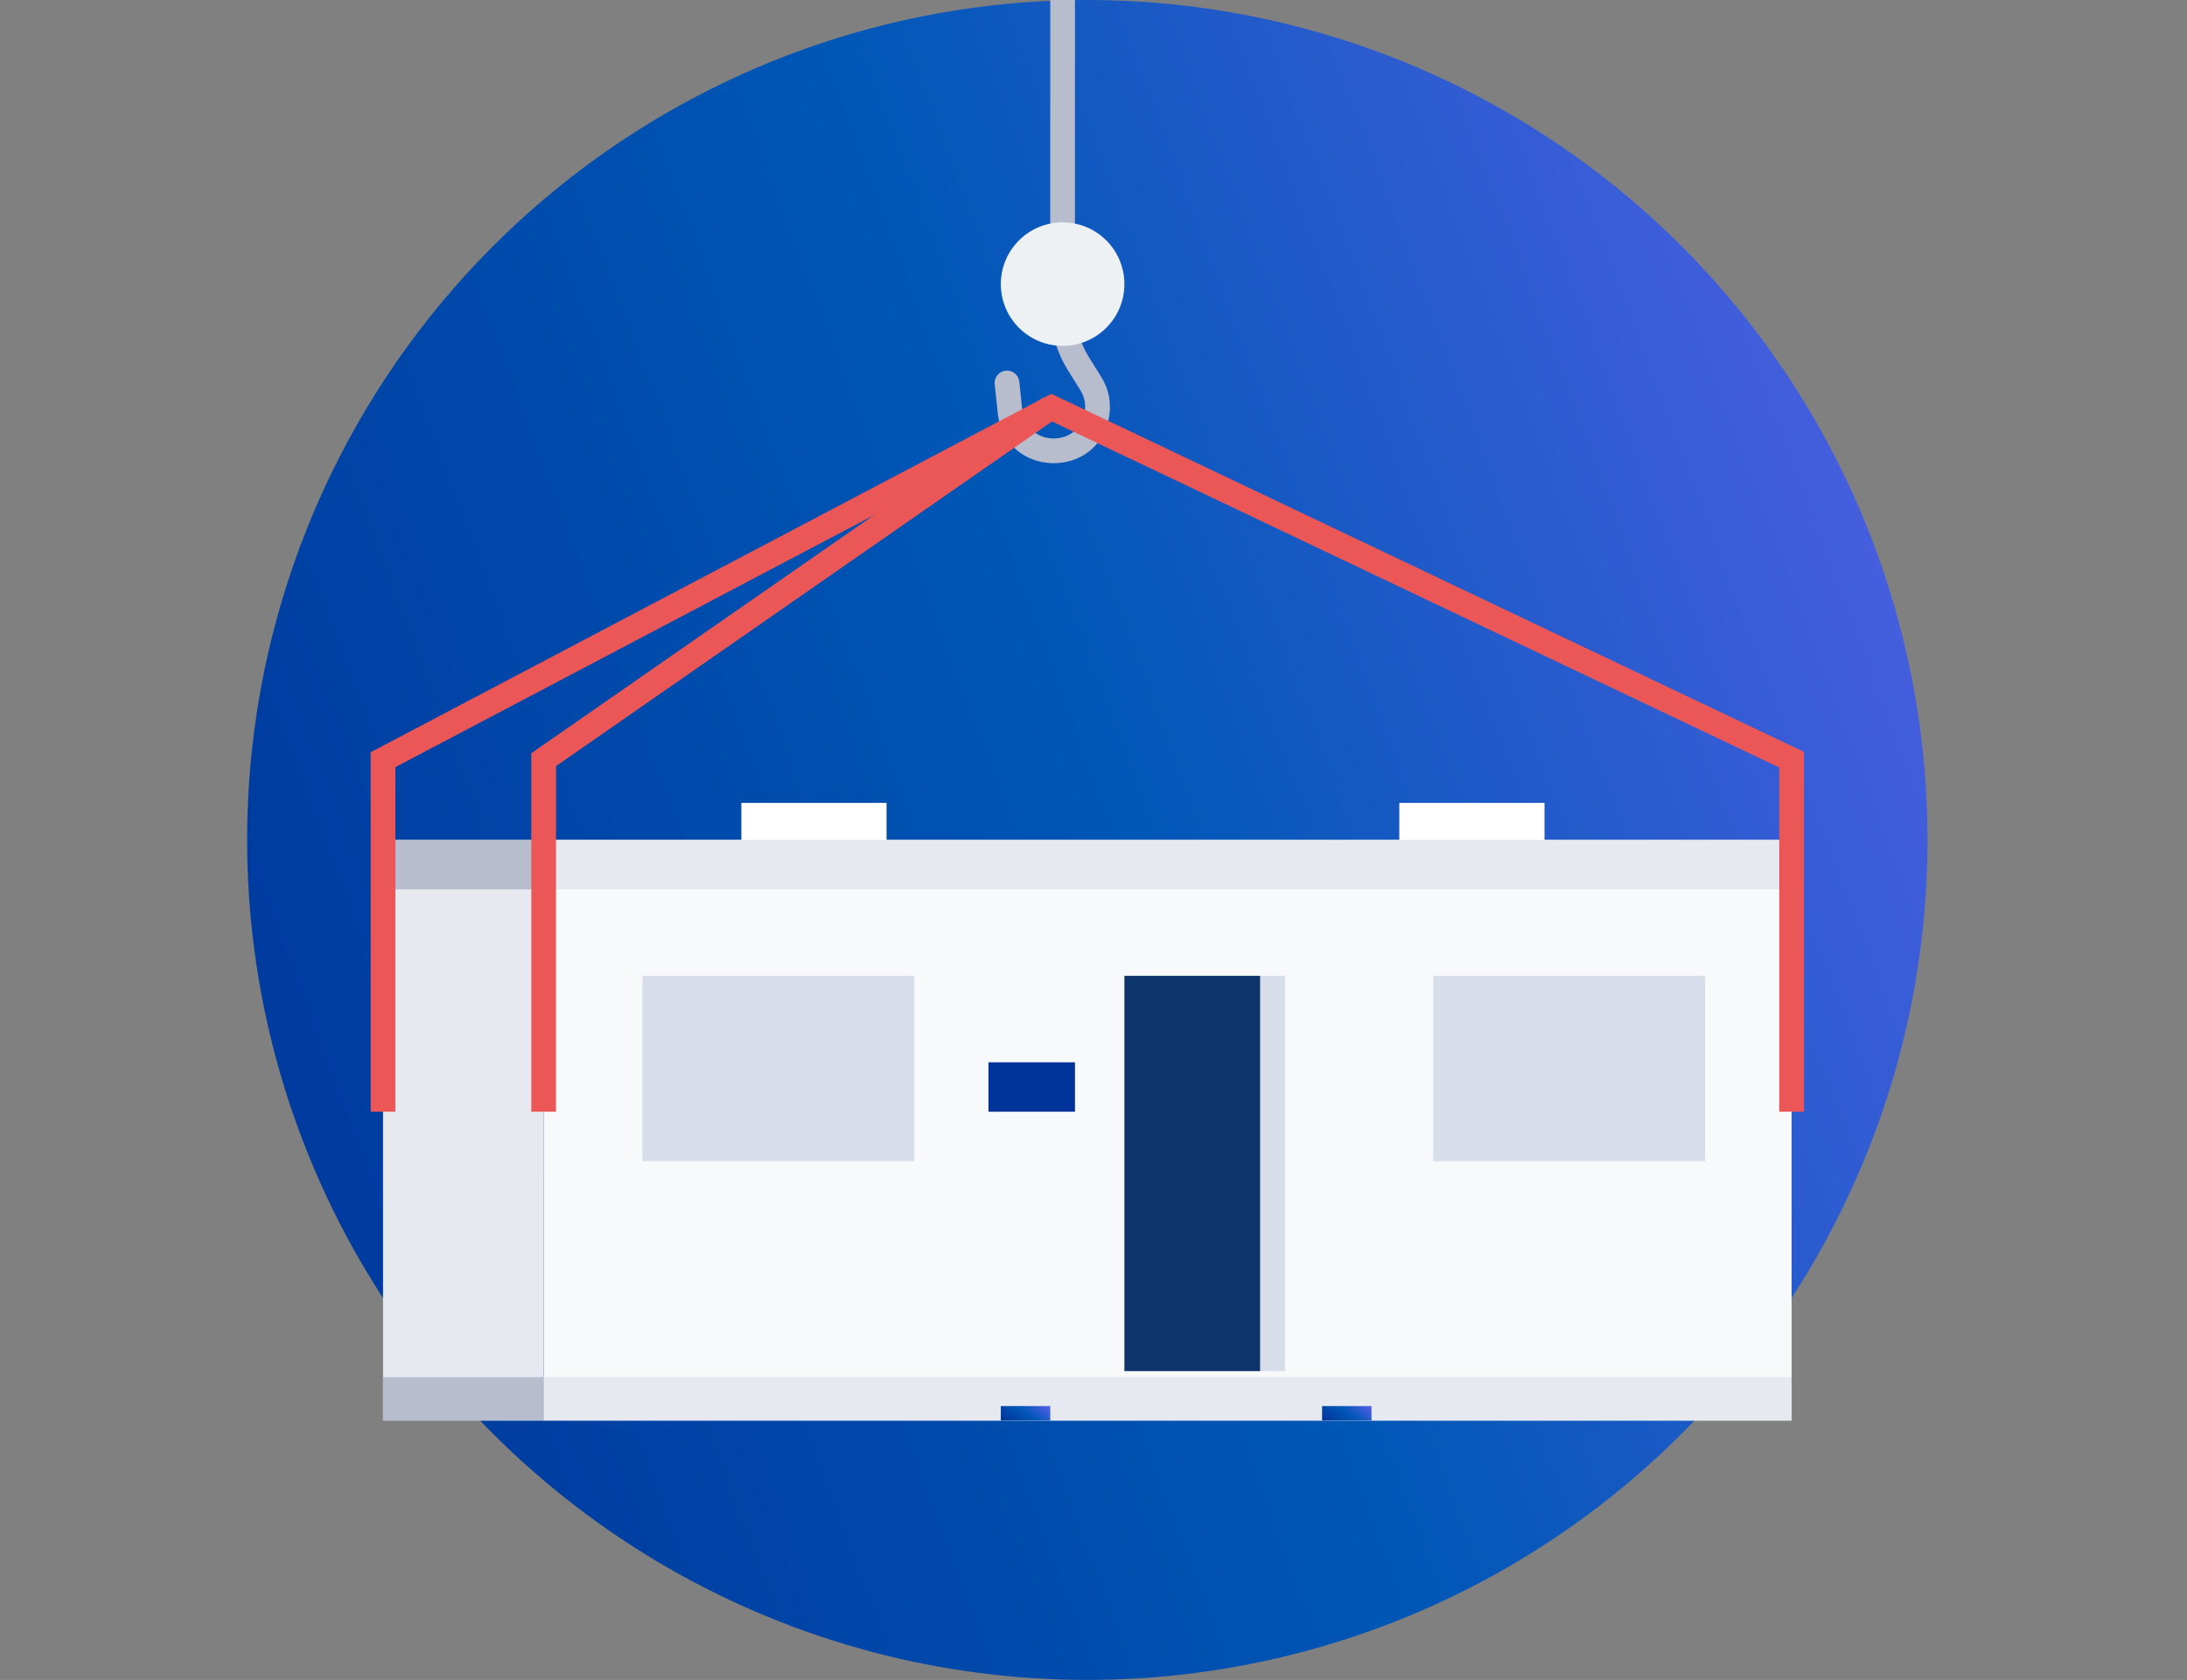 <svg width="177" height="136" viewBox="0 0 177 136" fill="none" xmlns="http://www.w3.org/2000/svg">
<rect x="0" y="0" width="177" height="136" fill="#808080" stroke="none"/>
<circle cx="88" cy="68" r="68" fill="url(#paint0_linear)"/>
<rect x="44" y="68" width="101" height="47" fill="#F7F9FB"/>
<rect x="31" y="68" width="13" height="47" fill="#E6EAF0"/>
<rect x="44" y="111.488" width="101" height="3.512" fill="#E6EAF0"/>
<rect x="81" y="113.829" width="4" height="1.171" fill="url(#paint1_linear)"/>
<rect x="107" y="113.829" width="4" height="1.171" fill="url(#paint2_linear)"/>
<path d="M60 65H71.751V68.512H60V65Z" fill="white"/>
<path d="M113.249 65H125V68.512H113.249V65Z" fill="white"/>
<rect x="44" y="68" width="101" height="4" fill="#E6EAF0"/>
<rect x="31" y="68" width="13" height="4" fill="#B8BDCE"/>
<path d="M91 79H102V111H91V79Z" fill="#0D356C"/>
<path d="M102 79H104V111H102V79Z" fill="#D7DEE9"/>
<rect x="80" y="86" width="7" height="4" fill="#003399"/>
<rect x="116" y="79" width="22" height="15" fill="#D7DEE9"/>
<rect x="52" y="79" width="22" height="15" fill="#D7DEE9"/>
<path d="M31 111.488H44V115H31V111.488Z" fill="#B8BDCE"/>
<path d="M82.495 30.895C82.437 30.346 81.945 29.948 81.395 30.006C80.846 30.063 80.448 30.555 80.505 31.105L82.495 30.895ZM88.289 31.063L87.441 31.593L88.289 31.063ZM81.744 33.317L80.749 33.422L81.744 33.317ZM80.505 31.105L80.749 33.422L82.738 33.213L82.495 30.895L80.505 31.105ZM89.137 30.533L88.143 28.942L86.447 30.002L87.441 31.593L89.137 30.533ZM87 24.956V0H85V24.956H87ZM88.143 28.942C87.396 27.747 87 26.366 87 24.956H85C85 26.741 85.501 28.489 86.447 30.002L88.143 28.942ZM89.769 33.686C89.949 32.593 89.724 31.472 89.137 30.533L87.441 31.593C87.77 32.119 87.896 32.748 87.795 33.361L89.769 33.686ZM80.749 33.422C81.305 38.699 88.906 38.921 89.769 33.686L87.795 33.361C87.311 36.296 83.05 36.171 82.738 33.213L80.749 33.422Z" fill="#B8BDCE"/>
<path d="M145 90V61.5L85.111 33L31 61.5V90" stroke="#EB5757" stroke-width="2"/>
<path d="M85 33L44 61.5V90" stroke="#EB5757" stroke-width="2"/>
<circle r="5" transform="matrix(1 0 0 -1 86 23)" fill="#EEF1F3"/>
<defs>
<linearGradient id="paint0_linear" x1="20" y1="136" x2="183.942" y2="74.572" gradientUnits="userSpaceOnUse">
<stop stop-color="#003399"/>
<stop offset="0.521" stop-color="#0057B6"/>
<stop offset="1" stop-color="#5960EA"/>
</linearGradient>
<linearGradient id="paint1_linear" x1="81" y1="115" x2="83.084" y2="112.332" gradientUnits="userSpaceOnUse">
<stop stop-color="#003399"/>
<stop offset="0.521" stop-color="#0057B6"/>
<stop offset="1" stop-color="#5960EA"/>
</linearGradient>
<linearGradient id="paint2_linear" x1="107" y1="115" x2="109.084" y2="112.332" gradientUnits="userSpaceOnUse">
<stop stop-color="#003399"/>
<stop offset="0.521" stop-color="#0057B6"/>
<stop offset="1" stop-color="#5960EA"/>
</linearGradient>
</defs>
</svg>
